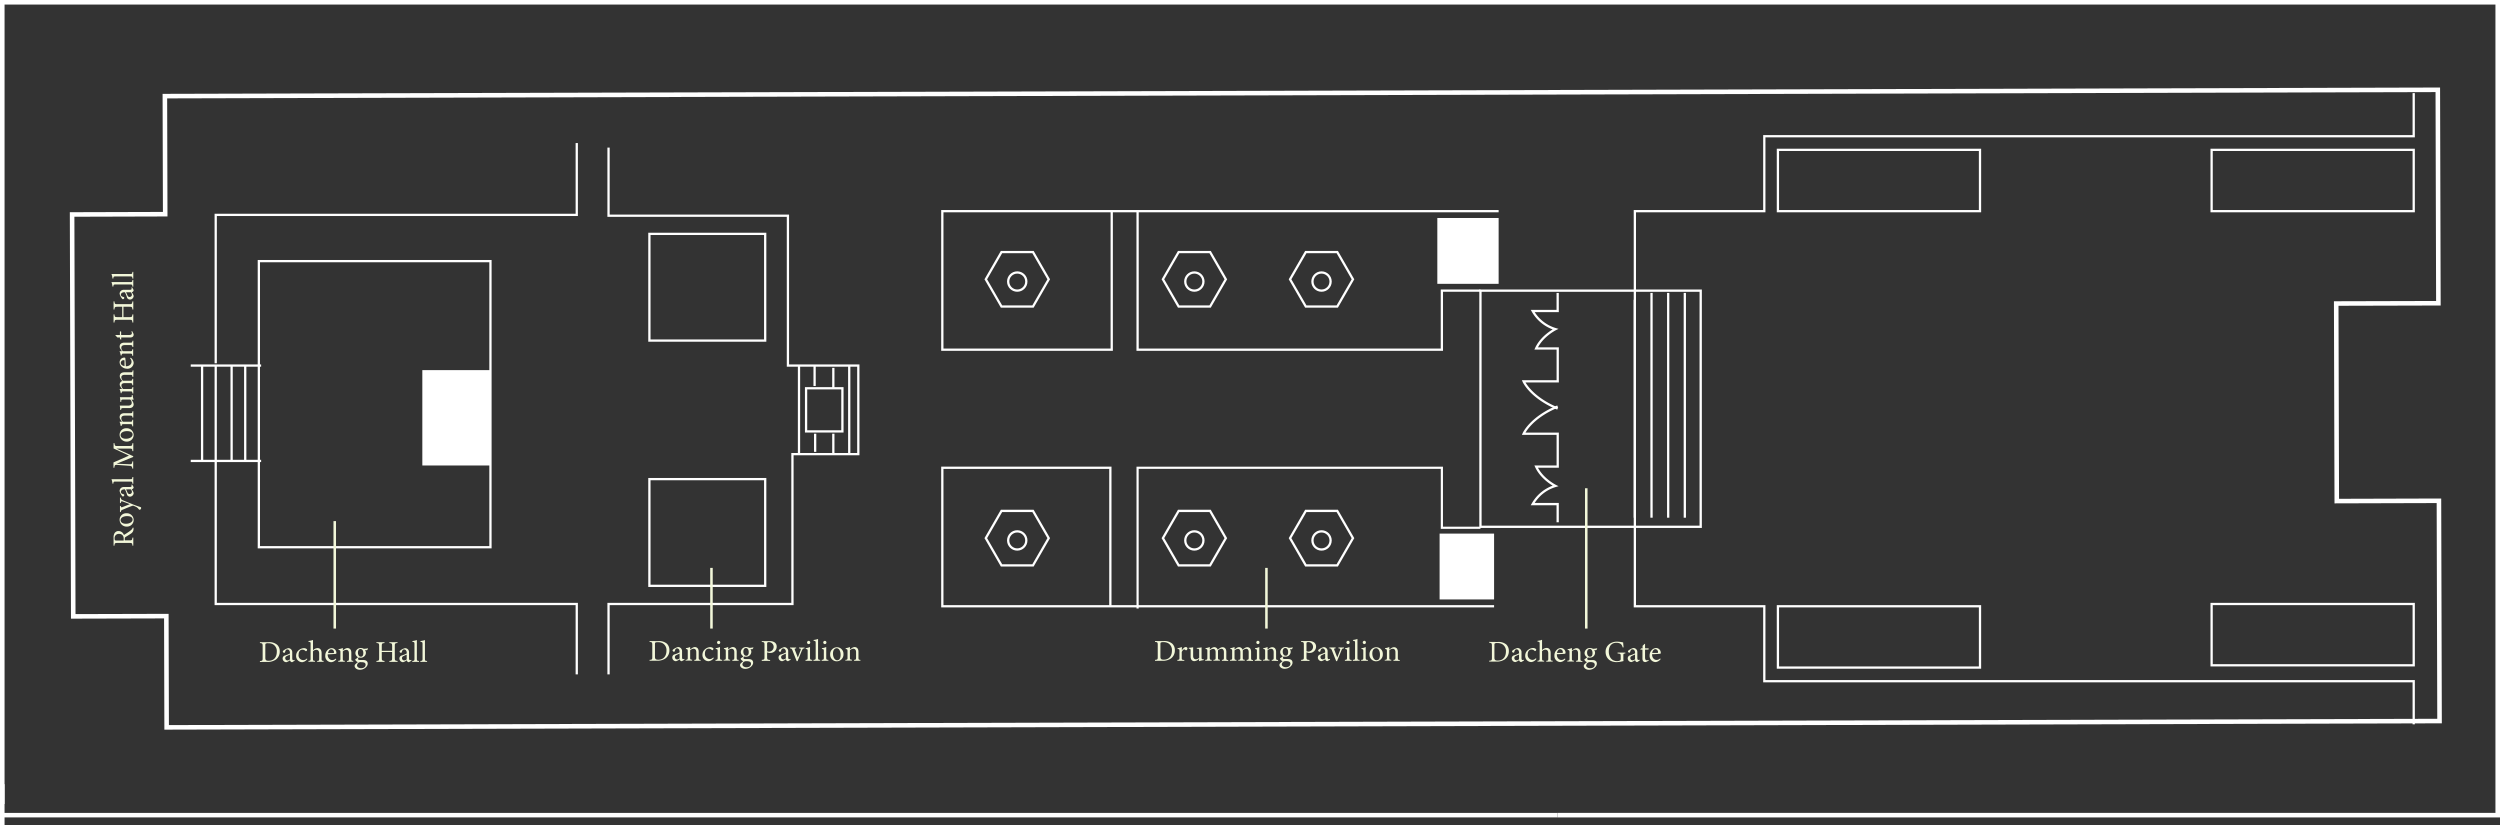 <svg xmlns="http://www.w3.org/2000/svg" viewBox="0 0 988.8 326.31"><rect x="0" y="0" width="988.8" height="326.31" fill="#333333" stroke="none"/><defs><style>.cls-1,.cls-2,.cls-3,.cls-5,.cls-6,.cls-8{fill:none;stroke-miterlimit:10;}.cls-1,.cls-2,.cls-3,.cls-5,.cls-6{stroke:#fff;}.cls-1{stroke-width:1.8px;}.cls-2{stroke-width:0.9px;}.cls-3{stroke-width:0.86px;}.cls-4{fill:#fff;}.cls-5{stroke-width:0.91px;}.cls-6{stroke-width:1.78px;}.cls-7{fill:#f2f7d9;}.cls-8{stroke:#f2f7d9;}</style></defs><title>资源 4</title><g id="图层_2" data-name="图层 2"><g id="图层_1-2" data-name="图层 1"><polygon class="cls-1" points="65.34 84.72 28.52 84.83 28.97 243.79 65.79 243.69 65.91 287.69 964.89 285.19 964.65 198.07 924.24 198.19 924.02 120.05 964.43 119.94 964.2 35.52 65.21 38.02 65.34 84.72"/><rect class="cls-2" x="102.38" y="103.28" width="91.61" height="113.16"/><line class="cls-2" x1="75.44" y1="144.59" x2="103.28" y2="144.59"/><line class="cls-2" x1="75.44" y1="182.31" x2="103.28" y2="182.31"/><line class="cls-2" x1="79.93" y1="144.59" x2="79.93" y2="182.31"/><polyline class="cls-2" points="85.32 144.59 85.32 182.31 85.32 238.89 228.12 238.89 228.12 266.73"/><line class="cls-2" x1="91.61" y1="144.59" x2="91.61" y2="182.31"/><line class="cls-2" x1="96.99" y1="144.59" x2="96.99" y2="182.31"/><polyline class="cls-2" points="240.69 266.73 240.69 238.89 313.43 238.89 313.43 179.62 339.48 179.62 339.48 144.59 311.64 144.59 311.64 85.32 240.69 85.32 240.69 58.38"/><polyline class="cls-2" points="228.12 56.58 228.12 84.99 85.32 84.99 85.32 143.69"/><rect class="cls-2" x="256.85" y="92.5" width="45.8" height="42.21"/><rect class="cls-2" x="256.85" y="189.5" width="45.8" height="42.21"/><rect class="cls-2" x="318.82" y="153.57" width="14.37" height="17.06"/><polygon class="cls-2" points="408.57 99.69 396.12 99.69 389.9 110.47 396.12 121.24 408.57 121.24 414.79 110.47 408.57 99.69"/><circle class="cls-2" cx="402.34" cy="111.36" r="3.59"/><polygon class="cls-2" points="408.57 202.07 396.12 202.07 389.9 212.85 396.12 223.62 408.57 223.62 414.79 212.85 408.57 202.07"/><circle class="cls-2" cx="402.34" cy="213.75" r="3.59"/><polygon class="cls-2" points="478.62 202.07 466.17 202.07 459.95 212.85 466.17 223.62 478.62 223.62 484.84 212.85 478.62 202.07"/><circle class="cls-2" cx="472.39" cy="213.75" r="3.59"/><polygon class="cls-2" points="478.62 99.69 466.17 99.69 459.95 110.47 466.17 121.24 478.62 121.24 484.84 110.47 478.62 99.69"/><circle class="cls-2" cx="472.39" cy="111.36" r="3.59"/><polygon class="cls-2" points="528.91 99.69 516.47 99.69 510.24 110.47 516.47 121.24 528.91 121.24 535.13 110.47 528.91 99.69"/><circle class="cls-2" cx="522.69" cy="111.36" r="3.59"/><polygon class="cls-2" points="528.91 202.07 516.47 202.07 510.24 212.85 516.47 223.62 528.91 223.62 535.13 212.85 528.91 202.07"/><circle class="cls-2" cx="522.69" cy="213.75" r="3.59"/><polyline class="cls-2" points="439.71 83.52 439.71 138.31 372.71 138.31 372.71 83.52 592.74 83.52"/><polyline class="cls-2" points="449.94 83.52 449.94 138.31 570.29 138.31 570.29 114.95 585.55 114.95"/><polyline class="cls-2" points="439.17 239.79 439.17 185.01 372.71 185.01 372.71 239.79 590.94 239.79"/><polyline class="cls-3" points="449.94 240.69 449.94 185.01 570.29 185.01 570.29 208.74 585.55 208.74"/><line class="cls-2" x1="316.02" y1="144.59" x2="316.02" y2="179.62"/><line class="cls-2" x1="335.89" y1="144.59" x2="335.89" y2="179.62"/><line class="cls-2" x1="322.19" y1="144.59" x2="322.19" y2="152.68"/><line class="cls-2" x1="322.41" y1="171.54" x2="322.41" y2="178.72"/><line class="cls-2" x1="329.6" y1="145.49" x2="329.6" y2="153.57"/><line class="cls-2" x1="329.6" y1="171.54" x2="329.6" y2="179.62"/><rect class="cls-4" x="568.49" y="86.22" width="24.25" height="26.04"/><rect class="cls-5" x="585.55" y="114.96" width="87.11" height="93.4"/><polyline class="cls-2" points="646.62 118.55 646.62 207.46 646.62 239.79 697.82 239.79 697.82 269.43 954.67 269.43 954.67 286.49"/><polyline class="cls-2" points="646.62 204.76 646.62 115.85 646.62 83.52 697.82 83.52 697.82 53.88 954.67 53.88 954.67 36.82"/><line class="cls-2" x1="653.21" y1="115.85" x2="653.21" y2="204.76"/><line class="cls-2" x1="659.8" y1="115.85" x2="659.8" y2="204.76"/><line class="cls-2" x1="666.38" y1="115.85" x2="666.38" y2="204.76"/><path class="cls-2" d="M616.09,115.85V123h-9.88a15.36,15.36,0,0,0,9,7.18s-5.39,2.7-7.63,7.64h8.53v13H602.62s2.69,6.29,13.47,10.78"/><path class="cls-2" d="M616.09,206.56v-7.18h-9.88a15.4,15.4,0,0,1,9-7.19s-5.39-2.69-7.63-7.63h8.53v-13H602.62s2.69-6.29,13.47-10.78"/><rect class="cls-2" x="703.2" y="59.27" width="79.93" height="24.25"/><rect class="cls-2" x="703.2" y="239.79" width="79.93" height="24.25"/><rect class="cls-2" x="874.74" y="59.27" width="79.93" height="24.25"/><rect class="cls-2" x="874.74" y="238.89" width="79.93" height="24.25"/><rect class="cls-4" x="167.04" y="146.39" width="26.94" height="37.72"/><polyline class="cls-1" points="0.9 317.99 0.9 0.9 987.9 0.9 987.9 322.41 616.09 322.41"/><rect class="cls-4" x="569.39" y="211.05" width="21.55" height="26.04"/><line class="cls-6" x1="0.9" y1="322.41" x2="616.09" y2="322.41"/><line class="cls-1" x1="0.9" y1="310.15" x2="0.9" y2="326.31"/><path class="cls-7" d="M592.28,253.92a4.76,4.76,0,0,1,3.5,1,3.48,3.48,0,0,1,1,2.57,3.94,3.94,0,0,1-1.5,3.24,5.72,5.72,0,0,1-3.55.94H589v-.33c1-.1,1.08-.18,1.08-1.17v-4.78c0-1-.15-1.08-1.08-1.18v-.33Zm-1.21,6.2c0,.9.38,1.15,1.28,1.15,2.16,0,3.27-1.48,3.27-3.57a3.11,3.11,0,0,0-1.4-2.88,3.76,3.76,0,0,0-2.05-.48,1.63,1.63,0,0,0-.94.17c-.11.07-.16.2-.16.67Z"/><path class="cls-7" d="M601.68,261.86a.91.91,0,0,1-.57-.23,1.17,1.17,0,0,1-.28-.54,3.85,3.85,0,0,1-1.44.77,1.48,1.48,0,0,1-1.47-1.48,1.23,1.23,0,0,1,1-1.2,9,9,0,0,0,1.89-.78v-.24c0-.85-.43-1.34-1-1.34a.69.69,0,0,0-.57.28,2.57,2.57,0,0,0-.32.78.33.33,0,0,1-.35.27.58.58,0,0,1-.53-.53c0-.16.16-.31.4-.48a5.16,5.16,0,0,1,1.73-.84,1.6,1.6,0,0,1,1,.33,1.67,1.67,0,0,1,.62,1.39v2.31c0,.56.2.72.42.72a1,1,0,0,0,.43-.13l.12.34Zm-.88-3c-.26.14-.84.39-1.11.51-.46.2-.73.43-.73.87a.87.87,0,0,0,.86.93,1.6,1.6,0,0,0,1-.44Z"/><path class="cls-7" d="M607.68,260.63a2.85,2.85,0,0,1-2,1.23,2.42,2.42,0,0,1-2.43-2.52,2.83,2.83,0,0,1,1.22-2.35,3.17,3.17,0,0,1,1.82-.69,1.73,1.73,0,0,1,1.11.33.39.39,0,0,1,.2.35.61.61,0,0,1-.44.54c-.06,0-.1,0-.22-.12a1.79,1.79,0,0,0-1.22-.51c-.79,0-1.48.67-1.48,1.92A2,2,0,0,0,606,261a1.91,1.91,0,0,0,1.46-.66Z"/><path class="cls-7" d="M611.58,261.71v-.33c.69-.07.79-.13.79-.93v-2c0-1-.38-1.5-1.19-1.49a1.74,1.74,0,0,0-1.27.62v2.83c0,.78.1.86.82.93v.33h-2.62v-.33c.7-.06.85-.12.85-.93v-5.78c0-.63,0-.79-.84-.86v-.31a7.28,7.28,0,0,0,1.79-.41v4.09a2.71,2.71,0,0,1,1.74-.88c1,0,1.67.62,1.67,2.06v2.11c0,.79.09.85.79.91v.33Z"/><path class="cls-7" d="M619.15,260.69a2.75,2.75,0,0,1-2,1.17,2.4,2.4,0,0,1-2.35-2.58,3.09,3.09,0,0,1,.78-2.1,2.47,2.47,0,0,1,1.79-.88,1.87,1.87,0,0,1,1.83,1.86c0,.24-.05.35-.24.4s-1.77.16-3.2.2c0,1.61.94,2.27,1.8,2.27a2,2,0,0,0,1.39-.61Zm-2.06-3.93c-.55,0-1.09.52-1.26,1.49.67,0,1.34,0,2,0,.21,0,.29-.06.29-.24A1.12,1.12,0,0,0,617.09,256.76Z"/><path class="cls-7" d="M623.37,261.71v-.33c.7-.07.77-.16.77-1v-2c0-.84-.3-1.4-1.09-1.4a2.07,2.07,0,0,0-1.33.62v2.8c0,.83.07.86.78.93v.33h-2.59v-.33c.79-.09.86-.13.86-.93V258c0-.78-.08-.81-.73-.92v-.31a7,7,0,0,0,1.68-.48v1l.81-.56a1.91,1.91,0,0,1,1-.36c1,0,1.56.71,1.56,1.88v2.27c0,.82.07.86.77.93v.33Z"/><path class="cls-7" d="M628.15,260a.87.87,0,0,0-.39.6c0,.22.2.46.74.46h1.34c.77,0,1.75.25,1.75,1.43s-1.47,2.43-3.07,2.43c-1.35,0-2.08-.79-2.11-1.5a1,1,0,0,1,.3-.68,10.27,10.27,0,0,1,1-.87,1.49,1.49,0,0,1-.9-.65,1.06,1.06,0,0,1-.15-.51,2.58,2.58,0,0,0,1.11-.83Zm.58.12a1.86,1.86,0,0,1-2-1.81,2.06,2.06,0,0,1,2.16-2,2.5,2.5,0,0,1,1.15.3,8.45,8.45,0,0,0,1.61-.18l.07.11a1.44,1.44,0,0,1-.45.63c-.18,0-.57-.05-.74-.06a1.89,1.89,0,0,1,.35,1.09A1.94,1.94,0,0,1,628.73,260.08Zm.27,1.78a1.5,1.5,0,0,0-1.06.25,1.39,1.39,0,0,0-.58,1c0,.66.68,1.15,1.61,1.15,1.14,0,1.78-.58,1.78-1.35a.91.91,0,0,0-.52-.88A3.3,3.3,0,0,0,629,261.86Zm-.27-5.21c-.54,0-1,.49-1,1.44s.48,1.61,1.14,1.61,1-.47,1-1.44S629.4,256.65,628.73,256.65Z"/><path class="cls-7" d="M642.86,258.44c-.74.1-.79.17-.79.88v1a6.57,6.57,0,0,0,.07,1.14,12.11,12.11,0,0,1-2.72.43c-2.73,0-4.38-1.69-4.38-4.1s2.06-4,4.46-4a12.47,12.47,0,0,1,2.5.3c0,.44.08,1.18.17,1.93l-.35.07c-.29-1-.64-1.45-1.4-1.7a3.81,3.81,0,0,0-1.11-.16c-1.84,0-3,1.26-3,3.46,0,1.91,1,3.8,3.31,3.8a2.43,2.43,0,0,0,1-.2.72.72,0,0,0,.4-.77v-1c0-.88-.09-1-1.24-1.06v-.35h3.08Z"/><path class="cls-7" d="M647.55,261.86a.88.88,0,0,1-.56-.23,1.1,1.1,0,0,1-.29-.54,3.85,3.85,0,0,1-1.44.77,1.47,1.47,0,0,1-1.46-1.48,1.22,1.22,0,0,1,1-1.2,9.35,9.35,0,0,0,1.9-.78v-.24c0-.85-.43-1.34-1.06-1.34a.68.68,0,0,0-.56.28,2.55,2.55,0,0,0-.33.78.32.32,0,0,1-.34.27.58.58,0,0,1-.53-.53c0-.16.16-.31.4-.48a5.1,5.1,0,0,1,1.72-.84A1.58,1.58,0,0,1,647.6,258v2.31c0,.56.2.72.42.72a.94.94,0,0,0,.43-.13l.12.34Zm-.87-3c-.27.14-.84.39-1.12.51-.45.2-.73.43-.73.87a.88.88,0,0,0,.86.93,1.6,1.6,0,0,0,1-.44Z"/><path class="cls-7" d="M651.31,261.7a1.2,1.2,0,0,1-.52.16c-.76,0-1.17-.47-1.17-1.43v-3.49h-.83l0-.14.33-.35h.55v-1c.23-.24.57-.55.8-.79l.18,0c0,.51,0,1.2,0,1.78h1.36a.36.36,0,0,1-.07.49h-1.29V260c0,1,.38,1.15.69,1.15A1.72,1.72,0,0,0,652,261l.11.31Z"/><path class="cls-7" d="M656.81,260.69a2.75,2.75,0,0,1-2,1.17,2.4,2.4,0,0,1-2.35-2.58,3.09,3.09,0,0,1,.78-2.1,2.5,2.5,0,0,1,1.79-.88,1.88,1.88,0,0,1,1.84,1.86c0,.24,0,.35-.24.4s-1.78.16-3.21.2c0,1.61,1,2.27,1.8,2.27a2,2,0,0,0,1.39-.61Zm-2.07-3.93c-.55,0-1.09.52-1.26,1.49.67,0,1.35,0,2,0,.22,0,.29-.06.29-.24A1.12,1.12,0,0,0,654.74,256.76Z"/><path class="cls-7" d="M460.18,253.56a4.76,4.76,0,0,1,3.5,1.05,3.44,3.44,0,0,1,1,2.56,3.94,3.94,0,0,1-1.5,3.24,5.72,5.72,0,0,1-3.55.95h-2.8V261c1-.09,1.08-.18,1.08-1.16v-4.79c0-1-.15-1.08-1.08-1.17v-.34Zm-1.21,6.2c0,.9.38,1.15,1.28,1.15,2.16,0,3.27-1.47,3.27-3.57a3.12,3.12,0,0,0-1.4-2.88,3.76,3.76,0,0,0-2.05-.48,1.63,1.63,0,0,0-.94.17c-.11.07-.16.2-.16.67Z"/><path class="cls-7" d="M468.43,261.36h-2.76V261c.75-.07.83-.13.83-.91v-2.49c0-.8-.05-.83-.75-.92v-.3a6.4,6.4,0,0,0,1.69-.49v1.32c.42-.62.93-1.28,1.53-1.28a.61.61,0,0,1,.69.57.79.79,0,0,1-.41.66.23.23,0,0,1-.31,0,.75.75,0,0,0-.54-.3c-.25,0-.69.37-1,1v2.26c0,.79.06.85,1,.92Z"/><path class="cls-7" d="M476.09,261.08a14.92,14.92,0,0,0-1.83.42v-.92a3,3,0,0,1-1.84.92c-.8,0-1.5-.49-1.5-1.8v-2.32c0-.65-.09-.72-.39-.78l-.34-.06v-.32a15.88,15.88,0,0,0,1.72-.21c0,.38,0,1,0,1.75v1.63c0,1.06.55,1.36,1.09,1.36a1.92,1.92,0,0,0,1.3-.58v-2.79c0-.65-.15-.74-.55-.8l-.39,0v-.32a15.71,15.71,0,0,0,1.89-.21v4c0,.6.09.68.55.7l.33,0Z"/><path class="cls-7" d="M483.28,261.36V261c.71-.07.79-.12.79-1v-2c0-.85-.29-1.39-1-1.39a2.17,2.17,0,0,0-1.33.62c0,.15,0,.29,0,.52v2.32c0,.76.11.82.77.89v.34h-2.57V261c.75-.07.86-.12.86-.91v-2.06c0-.89-.28-1.38-1-1.38a2.29,2.29,0,0,0-1.32.62v2.82c0,.79.08.84.77.91v.34h-2.58V261c.79-.07.86-.12.86-.91v-2.48c0-.77,0-.82-.72-.94v-.3a6.24,6.24,0,0,0,1.67-.48v1a8.24,8.24,0,0,1,.89-.62,1.63,1.63,0,0,1,.94-.31,1.4,1.4,0,0,1,1.31,1c.34-.26.65-.47.95-.67a1.79,1.79,0,0,1,.95-.31c.93,0,1.51.67,1.51,1.85v2.31c0,.8.07.84.75.91v.34Z"/><path class="cls-7" d="M493.08,261.36V261c.71-.07.8-.12.8-1v-2c0-.85-.29-1.39-1-1.39a2.22,2.22,0,0,0-1.33.62c0,.15,0,.29,0,.52v2.32c0,.76.11.82.77.89v.34h-2.57V261c.74-.07.85-.12.85-.91v-2.06c0-.89-.27-1.38-1-1.38a2.32,2.32,0,0,0-1.32.62v2.82c0,.79.09.84.77.91v.34h-2.58V261c.8-.07.87-.12.87-.91v-2.48c0-.77-.05-.82-.72-.94v-.3a6.28,6.28,0,0,0,1.66-.48v1c.26-.19.51-.39.89-.62a1.66,1.66,0,0,1,.95-.31,1.41,1.41,0,0,1,1.31,1c.33-.26.64-.47.94-.67a1.82,1.82,0,0,1,.95-.31c.94,0,1.51.67,1.51,1.85v2.31c0,.8.07.84.76.91v.34Z"/><path class="cls-7" d="M496.29,261.36V261c.76-.07.84-.13.84-.95V257.6c0-.74,0-.79-.75-.91v-.29a7.31,7.31,0,0,0,1.7-.48v4.15c0,.82.08.88.86.95v.34Zm1.25-6.61a.66.66,0,0,1-.64-.64.65.65,0,0,1,.65-.66.62.62,0,0,1,.61.66A.63.63,0,0,1,497.54,254.75Z"/><path class="cls-7" d="M503,261.36V261c.69-.07.76-.15.76-1v-2c0-.84-.3-1.4-1.09-1.4a2.12,2.12,0,0,0-1.33.62v2.81c0,.83.07.85.78.92v.34h-2.59V261c.79-.08.86-.13.86-.92v-2.47c0-.78-.08-.82-.73-.93v-.31a6.41,6.41,0,0,0,1.68-.48v1l.82-.55a1.8,1.8,0,0,1,1-.36c1,0,1.56.71,1.56,1.87v2.28c0,.81.07.85.77.92v.34Z"/><path class="cls-7" d="M507.77,259.61a.87.87,0,0,0-.39.6c0,.21.2.45.74.45h1.34c.77,0,1.76.25,1.76,1.44s-1.48,2.42-3.07,2.42c-1.36,0-2.09-.79-2.12-1.5a1,1,0,0,1,.3-.68,10.17,10.17,0,0,1,1-.86,1.56,1.56,0,0,1-.9-.65,1.1,1.1,0,0,1-.15-.52,2.51,2.51,0,0,0,1.11-.83Zm.58.12a1.86,1.86,0,0,1-2-1.81,2.07,2.07,0,0,1,2.16-2,2.46,2.46,0,0,1,1.15.3,7.71,7.71,0,0,0,1.61-.18l.07.11a1.5,1.5,0,0,1-.44.64c-.18,0-.58,0-.75-.06a1.8,1.8,0,0,1,.35,1.09A2,2,0,0,1,508.35,259.73Zm.28,1.77a1.51,1.51,0,0,0-1.07.25,1.39,1.39,0,0,0-.58,1c0,.66.69,1.15,1.61,1.15,1.14,0,1.79-.59,1.79-1.36a.9.9,0,0,0-.53-.87A3.25,3.25,0,0,0,508.63,261.5Zm-.28-5.2c-.54,0-1,.49-1,1.44s.48,1.6,1.14,1.6,1-.47,1-1.44S509,256.3,508.35,256.3Z"/><path class="cls-7" d="M517.74,253.56a3.38,3.38,0,0,1,2,.52,2,2,0,0,1,.79,1.7,2.49,2.49,0,0,1-2.64,2.46l-.32,0-.83-.22v1.87c0,1,.09,1,1.19,1.15v.34h-3.31V261c1-.11,1.08-.18,1.08-1.17v-4.76c0-1.07-.13-1.1-1.08-1.19v-.34Zm-1,4a2.24,2.24,0,0,0,.88.16,1.89,1.89,0,0,0-.07-3.77,1.09,1.09,0,0,0-.67.14c-.1.09-.14.23-.14.56Z"/><path class="cls-7" d="M525,261.5a.86.86,0,0,1-.57-.23,1,1,0,0,1-.28-.54,3.78,3.78,0,0,1-1.44.77,1.47,1.47,0,0,1-1.47-1.47,1.22,1.22,0,0,1,1-1.2,10.21,10.21,0,0,0,1.89-.78v-.24c0-.85-.43-1.35-1-1.35a.72.72,0,0,0-.57.28,2.69,2.69,0,0,0-.32.78.34.34,0,0,1-.35.28.58.58,0,0,1-.53-.53c0-.17.16-.31.4-.48a5,5,0,0,1,1.73-.84,1.68,1.68,0,0,1,1,.32,1.66,1.66,0,0,1,.61,1.39V260c0,.55.21.72.42.72a1,1,0,0,0,.44-.13l.12.33Zm-.88-3c-.26.13-.84.38-1.11.5-.46.21-.74.43-.74.88a.87.87,0,0,0,.87.92,1.59,1.59,0,0,0,1-.43Z"/><path class="cls-7" d="M531.53,256.42c-.65.08-.73.18-1,.9-.4,1-1.08,2.55-1.7,4.17h-.35c-.51-1.38-1.09-2.81-1.66-4.21-.27-.7-.37-.77-1-.86v-.33h2.44v.33c-.66.08-.68.16-.49.68.3.83.81,2.1,1.14,2.94.43-1.07.83-2.05,1.09-2.82.21-.59.17-.72-.62-.8v-.33h2.18Z"/><path class="cls-7" d="M531.93,261.36V261c.76-.07.84-.13.84-.95V257.6c0-.74,0-.79-.76-.91v-.29a7.26,7.26,0,0,0,1.71-.48v4.15c0,.82.08.88.86.95v.34Zm1.25-6.61a.66.66,0,0,1-.64-.64.65.65,0,0,1,.65-.66.62.62,0,0,1,.61.66A.63.63,0,0,1,533.18,254.75Z"/><path class="cls-7" d="M535.09,261.36V261c.76-.07.86-.13.86-.92v-5.75c0-.73-.06-.8-.83-.9v-.31a8.11,8.11,0,0,0,1.78-.41v7.37c0,.79.07.85.85.92v.34Z"/><path class="cls-7" d="M538.37,261.36V261c.76-.07.84-.13.84-.95V257.6c0-.74,0-.79-.75-.91v-.29a7.18,7.18,0,0,0,1.7-.48v4.15c0,.82.09.88.86.95v.34Zm1.25-6.61a.66.66,0,0,1-.63-.64.65.65,0,0,1,.64-.66.63.63,0,0,1,.62.66A.64.64,0,0,1,539.62,254.75Z"/><path class="cls-7" d="M544.31,256a2.58,2.58,0,0,1,2.62,2.68,2.69,2.69,0,0,1-2.62,2.87,2.63,2.63,0,0,1-2.66-2.67A2.74,2.74,0,0,1,544.31,256Zm-.14.41c-.73,0-1.39.7-1.39,2.09s.67,2.63,1.65,2.63c.75,0,1.37-.54,1.37-2.18C545.8,257.5,545.22,256.36,544.17,256.36Z"/><path class="cls-7" d="M551.15,261.36V261c.7-.07.77-.15.77-1v-2c0-.84-.3-1.4-1.09-1.4a2.12,2.12,0,0,0-1.33.62v2.81c0,.83.07.85.78.92v.34h-2.59V261c.79-.08.86-.13.86-.92v-2.47c0-.78-.08-.82-.73-.93v-.31a6.53,6.53,0,0,0,1.68-.48v1c.24-.17.5-.35.81-.55a1.83,1.83,0,0,1,1-.36c1,0,1.56.71,1.56,1.87v2.28c0,.81.07.85.76.92v.34Z"/><path class="cls-7" d="M106.15,254a4.76,4.76,0,0,1,3.5,1.05,3.44,3.44,0,0,1,1,2.56,3.92,3.92,0,0,1-1.5,3.24,5.72,5.72,0,0,1-3.55.95h-2.8v-.34c1-.09,1.08-.18,1.08-1.16v-4.79c0-1-.15-1.08-1.08-1.17V254Zm-1.21,6.2c0,.9.38,1.15,1.28,1.15,2.16,0,3.26-1.47,3.26-3.57a3.12,3.12,0,0,0-1.39-2.88,3.76,3.76,0,0,0-2-.48,1.67,1.67,0,0,0-1,.17c-.1.07-.15.2-.15.67Z"/><path class="cls-7" d="M115.55,261.91a.86.86,0,0,1-.57-.23,1.13,1.13,0,0,1-.29-.54,3.68,3.68,0,0,1-1.43.77,1.47,1.47,0,0,1-1.47-1.47,1.23,1.23,0,0,1,1-1.2,9.55,9.55,0,0,0,1.89-.78v-.24c0-.85-.43-1.35-1.06-1.35a.71.71,0,0,0-.56.28,2.69,2.69,0,0,0-.32.78.34.34,0,0,1-.35.28.58.58,0,0,1-.53-.53c0-.17.16-.31.4-.48a4.92,4.92,0,0,1,1.72-.84,1.69,1.69,0,0,1,1,.32,1.66,1.66,0,0,1,.61,1.39v2.32c0,.55.21.72.42.72a1,1,0,0,0,.44-.13l.11.33Zm-.88-3c-.26.13-.84.38-1.12.5-.45.21-.73.43-.73.88a.87.87,0,0,0,.87.92,1.59,1.59,0,0,0,1-.43Z"/><path class="cls-7" d="M121.55,260.69a2.89,2.89,0,0,1-2,1.22,2.42,2.42,0,0,1-2.43-2.52,2.86,2.86,0,0,1,1.21-2.35,3.2,3.2,0,0,1,1.83-.68,1.8,1.8,0,0,1,1.11.32c.17.14.19.22.19.35a.6.6,0,0,1-.43.54c-.06,0-.11,0-.23-.12a1.76,1.76,0,0,0-1.21-.5c-.79,0-1.48.67-1.48,1.92a1.88,1.88,0,0,0,3.28,1.56Z"/><path class="cls-7" d="M125.45,261.77v-.34c.69-.07.79-.13.79-.92v-2c0-1-.39-1.5-1.19-1.49a1.69,1.69,0,0,0-1.27.63v2.83c0,.78.1.85.81.92v.34H122v-.34c.7-.06.85-.12.85-.92v-5.78c0-.64,0-.79-.84-.87v-.31a7.8,7.8,0,0,0,1.79-.4v4.08a2.7,2.7,0,0,1,1.74-.87c1,0,1.66.61,1.66,2.05v2.11c0,.79.1.85.8.91v.34Z"/><path class="cls-7" d="M133,260.75a2.73,2.73,0,0,1-2,1.16,2.39,2.39,0,0,1-2.35-2.58,3.06,3.06,0,0,1,.78-2.1,2.45,2.45,0,0,1,1.78-.87,1.87,1.87,0,0,1,1.84,1.86c0,.24-.05.35-.24.39s-1.78.16-3.21.21c0,1.61,1,2.26,1.8,2.26a2,2,0,0,0,1.4-.61ZM131,256.82c-.55,0-1.09.51-1.25,1.48.67,0,1.34,0,2.05,0,.21,0,.28-.06.28-.24A1.1,1.1,0,0,0,131,256.82Z"/><path class="cls-7" d="M137.24,261.77v-.34c.7-.07.77-.15.77-1v-2c0-.84-.3-1.4-1.09-1.4a2.12,2.12,0,0,0-1.33.62v2.81c0,.83.07.85.78.92v.34h-2.59v-.34c.79-.08.86-.13.86-.92V258c0-.78-.08-.82-.73-.93v-.31a6.53,6.53,0,0,0,1.68-.48v.95c.24-.17.5-.35.81-.55a1.83,1.83,0,0,1,1-.36c1,0,1.56.71,1.56,1.87v2.28c0,.81.07.85.76.92v.34Z"/><path class="cls-7" d="M142,260a.87.87,0,0,0-.4.6c0,.21.21.45.75.45h1.34c.77,0,1.75.25,1.75,1.44s-1.47,2.42-3.07,2.42c-1.35,0-2.09-.79-2.11-1.5a1,1,0,0,1,.3-.68,11.38,11.38,0,0,1,1-.86,1.6,1.6,0,0,1-.9-.65,1.19,1.19,0,0,1-.14-.52,2.53,2.53,0,0,0,1.1-.82Zm.57.12a1.86,1.86,0,0,1-2-1.81,2.07,2.07,0,0,1,2.15-2,2.5,2.5,0,0,1,1.16.3,7.53,7.53,0,0,0,1.6-.18l.08.11a1.62,1.62,0,0,1-.45.64c-.18,0-.57-.05-.74-.06a1.86,1.86,0,0,1,.35,1.09A2,2,0,0,1,142.59,260.14Zm.28,1.77a1.53,1.53,0,0,0-1.07.25,1.41,1.41,0,0,0-.57,1c0,.66.68,1.15,1.61,1.15,1.13,0,1.78-.59,1.78-1.36a.89.89,0,0,0-.53-.87A3.19,3.19,0,0,0,142.87,261.91Zm-.28-5.2c-.53,0-1,.49-1,1.44s.48,1.6,1.13,1.6,1-.46,1-1.44S143.27,256.71,142.59,256.71Z"/><path class="cls-7" d="M157.24,254.31c-1,.09-1.09.15-1.09,1.16v4.81c0,1,.11,1,1.09,1.15v.34H154v-.34c1-.12,1.09-.14,1.09-1.15v-2.4H151v2.4c0,1,.1,1,1.08,1.15v.34h-3.2v-.34c1-.11,1.08-.14,1.08-1.15v-4.81c0-1-.11-1.07-1.08-1.16V254h3.2v.34c-1,.08-1.08.17-1.08,1.16v1.91h4.1v-1.91c0-1-.13-1.08-1.09-1.16V254h3.21Z"/><path class="cls-7" d="M161.72,261.91a.83.83,0,0,1-.56-.23,1.06,1.06,0,0,1-.29-.54,3.71,3.71,0,0,1-1.44.77,1.47,1.47,0,0,1-1.46-1.47,1.22,1.22,0,0,1,1-1.2,10,10,0,0,0,1.9-.78v-.24c0-.85-.44-1.35-1.06-1.35a.7.7,0,0,0-.56.28,2.42,2.42,0,0,0-.33.78.33.33,0,0,1-.35.28.58.58,0,0,1-.52-.53c0-.17.15-.31.39-.48a5.07,5.07,0,0,1,1.73-.84,1.71,1.71,0,0,1,1,.32,1.66,1.66,0,0,1,.61,1.39v2.32c0,.55.2.72.42.72a1,1,0,0,0,.43-.13l.12.33Zm-.87-3-1.12.5c-.46.21-.73.43-.73.88a.87.87,0,0,0,.86.92,1.61,1.61,0,0,0,1-.43Z"/><path class="cls-7" d="M163.07,261.77v-.34c.77-.07.86-.13.86-.92v-5.75c0-.73-.06-.8-.83-.9v-.31a8.64,8.64,0,0,0,1.78-.4v7.36c0,.79.07.85.85.92v.34Z"/><path class="cls-7" d="M166.26,261.77v-.34c.77-.07.86-.13.86-.92v-5.75c0-.73-.06-.8-.82-.9v-.31a8.68,8.68,0,0,0,1.77-.4v7.36c0,.79.07.85.85.92v.34Z"/><path class="cls-7" d="M260.26,253.58a4.76,4.76,0,0,1,3.5,1,3.45,3.45,0,0,1,1,2.57,3.93,3.93,0,0,1-1.49,3.23,5.7,5.7,0,0,1-3.56.95h-2.8V261c1-.09,1.08-.17,1.08-1.16v-4.78c0-1-.15-1.08-1.08-1.18v-.33Zm-1.21,6.2c0,.9.38,1.15,1.29,1.15,2.15,0,3.26-1.48,3.26-3.58a3.12,3.12,0,0,0-1.39-2.87,3.81,3.81,0,0,0-2.06-.48,1.78,1.78,0,0,0-.94.16c-.11.07-.16.21-.16.67Z"/><path class="cls-7" d="M269.66,261.52a.91.91,0,0,1-.57-.23,1.22,1.22,0,0,1-.28-.54,3.85,3.85,0,0,1-1.44.77A1.48,1.48,0,0,1,265.9,260a1.23,1.23,0,0,1,1-1.2,9,9,0,0,0,1.89-.78v-.24c0-.85-.43-1.34-1-1.34a.71.71,0,0,0-.57.27,2.82,2.82,0,0,0-.32.78.33.33,0,0,1-.35.28.58.58,0,0,1-.53-.53c0-.17.16-.31.4-.48a5.16,5.16,0,0,1,1.73-.84,1.6,1.6,0,0,1,1,.33,1.66,1.66,0,0,1,.62,1.39V260c0,.55.2.72.42.72a1,1,0,0,0,.43-.13l.12.34Zm-.88-3c-.26.13-.84.38-1.11.5-.46.21-.73.44-.73.88a.87.87,0,0,0,.86.92,1.59,1.59,0,0,0,1-.43Z"/><path class="cls-7" d="M274.63,261.37V261c.69-.07.76-.15.76-1v-2c0-.84-.3-1.41-1.09-1.41a2.08,2.08,0,0,0-1.33.63v2.8c0,.83.07.85.78.92v.34h-2.59V261c.79-.08.86-.13.86-.92v-2.47c0-.78-.08-.81-.73-.92v-.31a7.29,7.29,0,0,0,1.68-.48v.94l.82-.55a1.85,1.85,0,0,1,1-.36c1,0,1.56.71,1.56,1.87v2.28c0,.82.07.85.77.92v.34Z"/><path class="cls-7" d="M282.31,260.29a2.87,2.87,0,0,1-2.05,1.23,2.42,2.42,0,0,1-2.43-2.52,2.85,2.85,0,0,1,1.21-2.35,3.15,3.15,0,0,1,1.83-.69,1.73,1.73,0,0,1,1.11.33.36.36,0,0,1,.19.34.6.6,0,0,1-.43.54c-.06,0-.11,0-.23-.12a1.8,1.8,0,0,0-1.21-.5c-.79,0-1.48.67-1.48,1.92a2,2,0,0,0,1.82,2.22,1.91,1.91,0,0,0,1.46-.66Z"/><path class="cls-7" d="M283,261.37V261c.75-.07.84-.13.84-.94v-2.47c0-.75,0-.79-.76-.91v-.29a8.26,8.26,0,0,0,1.7-.48v4.15c0,.81.09.87.87.94v.34Zm1.24-6.61a.65.65,0,0,1-.63-.63.64.64,0,0,1,.65-.66.63.63,0,0,1,.61.66A.64.64,0,0,1,284.2,254.76Z"/><path class="cls-7" d="M289.66,261.37V261c.7-.07.77-.15.77-1v-2c0-.84-.3-1.41-1.09-1.41a2.08,2.08,0,0,0-1.33.63v2.8c0,.83.07.85.78.92v.34H286.2V261c.79-.08.86-.13.86-.92v-2.47c0-.78-.08-.81-.73-.92v-.31a7.43,7.43,0,0,0,1.68-.48v.94l.81-.55a1.91,1.91,0,0,1,1-.36c1,0,1.56.71,1.56,1.87v2.28c0,.82.07.85.76.92v.34Z"/><path class="cls-7" d="M294.44,259.62a.89.89,0,0,0-.4.6c0,.22.21.46.75.46l1.34,0c.77,0,1.75.26,1.75,1.44s-1.47,2.43-3.07,2.43c-1.35,0-2.09-.8-2.11-1.5a1,1,0,0,1,.3-.69,11.38,11.38,0,0,1,1-.86,1.6,1.6,0,0,1-.9-.65,1.16,1.16,0,0,1-.14-.51,2.55,2.55,0,0,0,1.1-.83Zm.57.12a1.85,1.85,0,0,1-2-1.81,2.06,2.06,0,0,1,2.15-2,2.39,2.39,0,0,1,1.16.3,8.24,8.24,0,0,0,1.6-.18l.08.1a1.55,1.55,0,0,1-.45.64c-.18,0-.57-.05-.74-.06a1.89,1.89,0,0,1,.35,1.09A2,2,0,0,1,295,259.74Zm.28,1.78a1.53,1.53,0,0,0-1.07.25,1.37,1.37,0,0,0-.57,1c0,.66.68,1.15,1.61,1.15,1.13,0,1.78-.59,1.78-1.35a.91.91,0,0,0-.53-.88A3.24,3.24,0,0,0,295.29,261.52Zm-.28-5.21c-.53,0-1,.49-1,1.44s.48,1.61,1.13,1.61,1-.47,1-1.44S295.69,256.31,295,256.31Z"/><path class="cls-7" d="M304.41,253.58a3.4,3.4,0,0,1,2,.51,2,2,0,0,1,.79,1.7,2.48,2.48,0,0,1-2.64,2.46l-.32,0-.83-.22v1.87c0,1,.08,1,1.19,1.15v.34h-3.31V261c1-.1,1.08-.17,1.08-1.17V255.1c0-1.07-.14-1.09-1.08-1.19v-.33Zm-1,4a2,2,0,0,0,.87.16,1.89,1.89,0,0,0-.07-3.77,1,1,0,0,0-.67.15c-.1.08-.13.23-.13.55Z"/><path class="cls-7" d="M311.68,261.52a.88.88,0,0,1-.56-.23,1.14,1.14,0,0,1-.29-.54,3.85,3.85,0,0,1-1.44.77,1.47,1.47,0,0,1-1.46-1.48,1.22,1.22,0,0,1,1-1.2,9.35,9.35,0,0,0,1.9-.78v-.24c0-.85-.44-1.34-1.06-1.34a.69.69,0,0,0-.56.27,2.52,2.52,0,0,0-.33.78.33.33,0,0,1-.35.28.58.58,0,0,1-.52-.53c0-.17.15-.31.39-.48a5.26,5.26,0,0,1,1.73-.84,1.58,1.58,0,0,1,1.62,1.72V260c0,.55.2.72.42.72a1,1,0,0,0,.43-.13l.12.34Zm-.87-3-1.12.5c-.46.21-.73.44-.73.88a.87.87,0,0,0,.86.92,1.61,1.61,0,0,0,1-.43Z"/><path class="cls-7" d="M318.2,256.43c-.65.08-.73.18-1.05.9-.39,1-1.08,2.55-1.7,4.17h-.35c-.5-1.38-1.09-2.8-1.65-4.21-.28-.69-.37-.76-1-.86v-.32h2.45v.32c-.66.08-.69.17-.49.68.3.83.8,2.1,1.14,2.94.43-1.07.82-2.05,1.09-2.82.2-.58.17-.72-.63-.8v-.32h2.19Z"/><path class="cls-7" d="M318.6,261.37V261c.75-.07.84-.13.84-.94v-2.47c0-.75,0-.79-.76-.91v-.29a8.26,8.26,0,0,0,1.7-.48v4.15c0,.81.09.87.87.94v.34Zm1.24-6.61a.65.65,0,0,1-.63-.63.64.64,0,0,1,.65-.66.63.63,0,0,1,.61.66A.64.64,0,0,1,319.84,254.76Z"/><path class="cls-7" d="M321.75,261.37V261c.77-.07.87-.13.87-.92v-5.74c0-.73-.06-.81-.83-.9v-.31a9.14,9.14,0,0,0,1.77-.41v7.36c0,.79.07.85.86.92v.34Z"/><path class="cls-7" d="M325,261.37V261c.76-.07.84-.13.84-.94v-2.47c0-.75,0-.79-.76-.91v-.29a8.36,8.36,0,0,0,1.71-.48v4.15c0,.81.08.87.86.94v.34Zm1.25-6.61a.66.66,0,0,1-.64-.63.64.64,0,0,1,.65-.66.63.63,0,0,1,.61.66A.64.64,0,0,1,326.29,254.76Z"/><path class="cls-7" d="M331,256a2.58,2.58,0,0,1,2.61,2.69,2.69,2.69,0,0,1-2.61,2.87,2.63,2.63,0,0,1-2.66-2.68A2.75,2.75,0,0,1,331,256Zm-.15.41c-.73,0-1.39.71-1.39,2.1s.67,2.63,1.66,2.63c.74,0,1.36-.54,1.36-2.19C332.46,257.51,331.89,256.37,330.83,256.37Z"/><path class="cls-7" d="M337.82,261.37V261c.69-.07.77-.15.77-1v-2c0-.84-.3-1.41-1.1-1.41a2.08,2.08,0,0,0-1.33.63v2.8c0,.83.07.85.78.92v.34h-2.59V261c.79-.08.86-.13.86-.92v-2.47c0-.78-.08-.81-.73-.92v-.31a7.29,7.29,0,0,0,1.68-.48v.94l.82-.55a1.88,1.88,0,0,1,1-.36c1,0,1.56.71,1.56,1.87v2.28c0,.82.07.85.77.92v.34Z"/><line class="cls-8" x1="500.9" y1="224.61" x2="500.9" y2="248.61"/><line class="cls-8" x1="281.4" y1="224.61" x2="281.4" y2="248.61"/><line class="cls-8" x1="627.4" y1="193.11" x2="627.4" y2="248.61"/><line class="cls-8" x1="132.4" y1="206.11" x2="132.4" y2="248.61"/><path class="cls-7" d="M52.81,208.73c0,.15,0,.28,0,.44a2.13,2.13,0,0,1-1,1.87c-.62.44-1.37.88-2,1.26-.39.24-.46.4-.46,1v.42H51.2c1,0,1.08-.13,1.18-1.09h.34v3.2h-.34c-.11-1-.16-1.08-1.18-1.08H46.42c-1,0-1.06.13-1.16,1.08h-.34v-3.06a3.39,3.39,0,0,1,.41-1.92,1.79,1.79,0,0,1,1.58-.81A2.22,2.22,0,0,1,49,211.59c.38-.21,1.18-.73,1.72-1.09a10.42,10.42,0,0,0,1.23-.95,1.79,1.79,0,0,0,.56-.87Zm-3.9,4.42a2,2,0,0,0-.34-1.32,1.69,1.69,0,0,0-1.48-.66A1.62,1.62,0,0,0,45.34,213a1.08,1.08,0,0,0,.12.63c.08.11.2.15.52.15h2.93Z"/><path class="cls-7" d="M47.31,205.63A2.58,2.58,0,0,1,50,203a2.69,2.69,0,0,1,2.87,2.62,2.63,2.63,0,0,1-2.68,2.66A2.74,2.74,0,0,1,47.31,205.63Zm.4.14c0,.73.71,1.39,2.1,1.39s2.63-.67,2.63-1.65c0-.74-.54-1.37-2.18-1.37C48.85,204.14,47.71,204.72,47.71,205.77Z"/><path class="cls-7" d="M47.77,196.83c.1.63.2.76.88,1.06s1.49.62,3.57,1.45a32.87,32.87,0,0,0,3.29,1.19c.25.07.31.2.31.36a.69.69,0,0,1-.57.73c-.16,0-.27-.08-.42-.26a2.73,2.73,0,0,0-.89-.81c-.5-.25-.92-.43-1.08-.49a.69.69,0,0,0-.49,0c-1.37.47-2.84,1.12-3.71,1.48-.66.26-.8.37-.89,1h-.32v-2.42h.32c.09.55.21.61.65.45l2.95-1.16c-.83-.34-2.16-.81-2.91-1.07-.46-.14-.59-.06-.69.64h-.32v-2.2Z"/><path class="cls-7" d="M52.86,192.68a.91.91,0,0,1-.23.57,1.12,1.12,0,0,1-.54.28,3.71,3.71,0,0,1,.77,1.44,1.48,1.48,0,0,1-1.48,1.47,1.24,1.24,0,0,1-1.2-1,9.65,9.65,0,0,0-.77-1.89h-.24c-.86,0-1.35.43-1.35,1.05a.69.69,0,0,0,.28.57,2.69,2.69,0,0,0,.78.32.33.33,0,0,1,.27.35.58.58,0,0,1-.52.53c-.17,0-.32-.16-.48-.4a4.81,4.81,0,0,1-.84-1.73,1.59,1.59,0,0,1,.32-1,1.67,1.67,0,0,1,1.39-.62h2.32c.55,0,.72-.2.72-.42a.88.88,0,0,0-.14-.43l.34-.12Zm-3,.88c.14.26.39.84.51,1.11.2.46.43.73.87.73a.88.88,0,0,0,.93-.86,1.59,1.59,0,0,0-.43-1Z"/><path class="cls-7" d="M52.72,191.34h-.34c-.07-.77-.13-.87-.92-.87H45.71c-.73,0-.8.06-.9.83H44.5a8.11,8.11,0,0,0-.41-1.78h7.37c.79,0,.85-.07.92-.85h.34Z"/><path class="cls-7" d="M52.72,178.42h-.34c-.1-1-.17-1-1.45-1H46c2.19,1,5.62,2.56,6.68,3v.31c-1.1.41-4.39,1.77-6.57,2.68,4.2.2,5.15.21,5.38.21.67,0,.77-.31.85-1.12h.34v2.84h-.34c-.07-.7-.22-1-.86-1.08s-1-.08-5.34-.4c-.62,0-.83.08-.92,1.13h-.34v-2.09L51,180.21l-6.08-2.84v-2.1h.34c.12,1,.22,1.17,1.06,1.14l4.61,0c1.28,0,1.34-.08,1.45-1.13h.34Z"/><path class="cls-7" d="M47.31,172A2.57,2.57,0,0,1,50,169.38,2.69,2.69,0,0,1,52.86,172a2.63,2.63,0,0,1-2.68,2.66A2.74,2.74,0,0,1,47.31,172Zm.4.15c0,.73.71,1.39,2.1,1.39s2.63-.67,2.63-1.66c0-.74-.54-1.36-2.18-1.36C48.85,170.51,47.71,171.08,47.71,172.14Z"/><path class="cls-7" d="M52.72,165.15h-.34c-.07-.69-.16-.76-1-.76h-2c-.84,0-1.4.3-1.4,1.09a2.07,2.07,0,0,0,.62,1.33h2.81c.82,0,.85-.07.92-.78h.34v2.59h-.34c-.08-.79-.13-.86-.92-.86H49c-.78,0-.82.08-.93.73h-.31a6.82,6.82,0,0,0-.48-1.68h.95c-.17-.24-.35-.5-.55-.82a1.77,1.77,0,0,1-.36-1c0-1,.7-1.56,1.87-1.56h2.28c.81,0,.85-.07.92-.77h.34Z"/><path class="cls-7" d="M52.44,156.24a13.28,13.28,0,0,0,.42,1.83h-.92a3,3,0,0,1,.92,1.84c0,.8-.49,1.5-1.8,1.5H48.73c-.64,0-.72.09-.78.39l-.06.34h-.31a15.88,15.88,0,0,0-.21-1.72c.38,0,1,0,1.75,0h1.63c1,0,1.35-.55,1.35-1.09a1.93,1.93,0,0,0-.57-1.3h-2.8c-.64,0-.73.15-.79.56l0,.38h-.31a17.54,17.54,0,0,0-.21-1.88h4c.6,0,.69-.1.71-.56v-.33Z"/><path class="cls-7" d="M52.72,149.05h-.34c-.07-.71-.12-.79-1-.79h-2c-.85,0-1.39.29-1.39,1a2.17,2.17,0,0,0,.62,1.33c.14,0,.29,0,.52,0h2.32c.76,0,.82-.11.89-.77h.34v2.56h-.34c-.07-.74-.12-.85-.91-.85H49.41c-.89,0-1.38.28-1.38,1a2.29,2.29,0,0,0,.62,1.32h2.82c.79,0,.84-.08.91-.77h.34v2.58h-.34c-.07-.79-.12-.86-.91-.86H49c-.77,0-.82.05-.94.72h-.3a6.24,6.24,0,0,0-.48-1.67h1a8.24,8.24,0,0,1-.62-.89,1.63,1.63,0,0,1-.31-.94,1.4,1.4,0,0,1,1-1.31c-.26-.34-.47-.65-.67-.95a1.79,1.79,0,0,1-.31-1c0-.93.67-1.51,1.84-1.51h2.32c.8,0,.84-.07.91-.75h.34Z"/><path class="cls-7" d="M51.7,141.48a2.72,2.72,0,0,1,1.16,2,2.4,2.4,0,0,1-2.58,2.35,3.11,3.11,0,0,1-2.1-.78,2.46,2.46,0,0,1-.87-1.79,1.87,1.87,0,0,1,1.86-1.83c.24,0,.34.05.39.24s.16,1.77.21,3.2c1.6,0,2.26-1,2.26-1.8a2,2,0,0,0-.61-1.39Zm-3.94,2.06c0,.55.52,1.09,1.49,1.26,0-.67,0-1.34,0-2.05,0-.22-.06-.29-.24-.29A1.12,1.12,0,0,0,47.76,143.54Z"/><path class="cls-7" d="M52.72,137.25h-.34c-.07-.69-.16-.76-1-.76h-2c-.84,0-1.4.3-1.4,1.09a2.07,2.07,0,0,0,.62,1.33h2.81c.82,0,.85-.07.92-.78h.34v2.59h-.34c-.08-.79-.13-.86-.92-.86H49c-.78,0-.82.08-.93.73h-.31a6.82,6.82,0,0,0-.48-1.68h.95c-.17-.24-.35-.51-.55-.82a1.8,1.8,0,0,1-.36-1c0-1,.7-1.56,1.87-1.56h2.28c.81,0,.85-.07.92-.77h.34Z"/><path class="cls-7" d="M52.7,131.79a1.24,1.24,0,0,1,.16.52c0,.77-.47,1.17-1.43,1.17H47.94v.83l-.14.05-.35-.32v-.56h-1c-.24-.22-.55-.57-.79-.8l0-.18c.5,0,1.19,0,1.77,0v-1.37a.37.37,0,0,1,.49.07v1.3H51c1,0,1.15-.39,1.15-.7a1.63,1.63,0,0,0-.19-.73l.31-.11Z"/><path class="cls-7" d="M45.26,119.21c.09,1,.15,1.09,1.16,1.09h4.81c1,0,1-.11,1.15-1.09h.34v3.21h-.34c-.12-1-.14-1.09-1.15-1.09h-2.4v4.1h2.4c1,0,1-.09,1.15-1.08h.34v3.21h-.34c-.11-1-.14-1.08-1.15-1.08H46.42c-1,0-1.07.11-1.16,1.08h-.34v-3.21h.34c.08,1,.16,1.08,1.16,1.08h1.91v-4.1H46.42c-1,0-1.08.13-1.16,1.09h-.34v-3.21Z"/><path class="cls-7" d="M52.86,114.73a.88.88,0,0,1-.23.56,1.06,1.06,0,0,1-.54.29,3.71,3.71,0,0,1,.77,1.44,1.47,1.47,0,0,1-1.48,1.46,1.23,1.23,0,0,1-1.2-1,9.65,9.65,0,0,0-.77-1.89h-.24c-.86,0-1.35.43-1.35,1a.69.69,0,0,0,.28.57,2.69,2.69,0,0,0,.78.32.33.33,0,0,1,.27.35.58.58,0,0,1-.52.52c-.17,0-.32-.15-.48-.39a4.89,4.89,0,0,1-.84-1.73,1.64,1.64,0,0,1,.32-1,1.66,1.66,0,0,1,1.39-.61h2.32c.55,0,.72-.2.72-.42a.88.88,0,0,0-.14-.43l.34-.12Zm-3,.88c.14.26.39.84.51,1.11.2.46.43.73.87.73a.88.88,0,0,0,.93-.86,1.59,1.59,0,0,0-.43-1Z"/><path class="cls-7" d="M52.72,113.38h-.34c-.07-.76-.13-.86-.92-.86H45.71c-.73,0-.8.06-.9.83H44.5a8.11,8.11,0,0,0-.41-1.78h7.37c.79,0,.85-.07.92-.85h.34Z"/><path class="cls-7" d="M52.72,110.19h-.34c-.07-.77-.13-.86-.92-.86H45.71c-.73,0-.8.06-.9.83H44.5a8,8,0,0,0-.41-1.78h7.37c.79,0,.85-.07.92-.85h.34Z"/></g></g></svg>